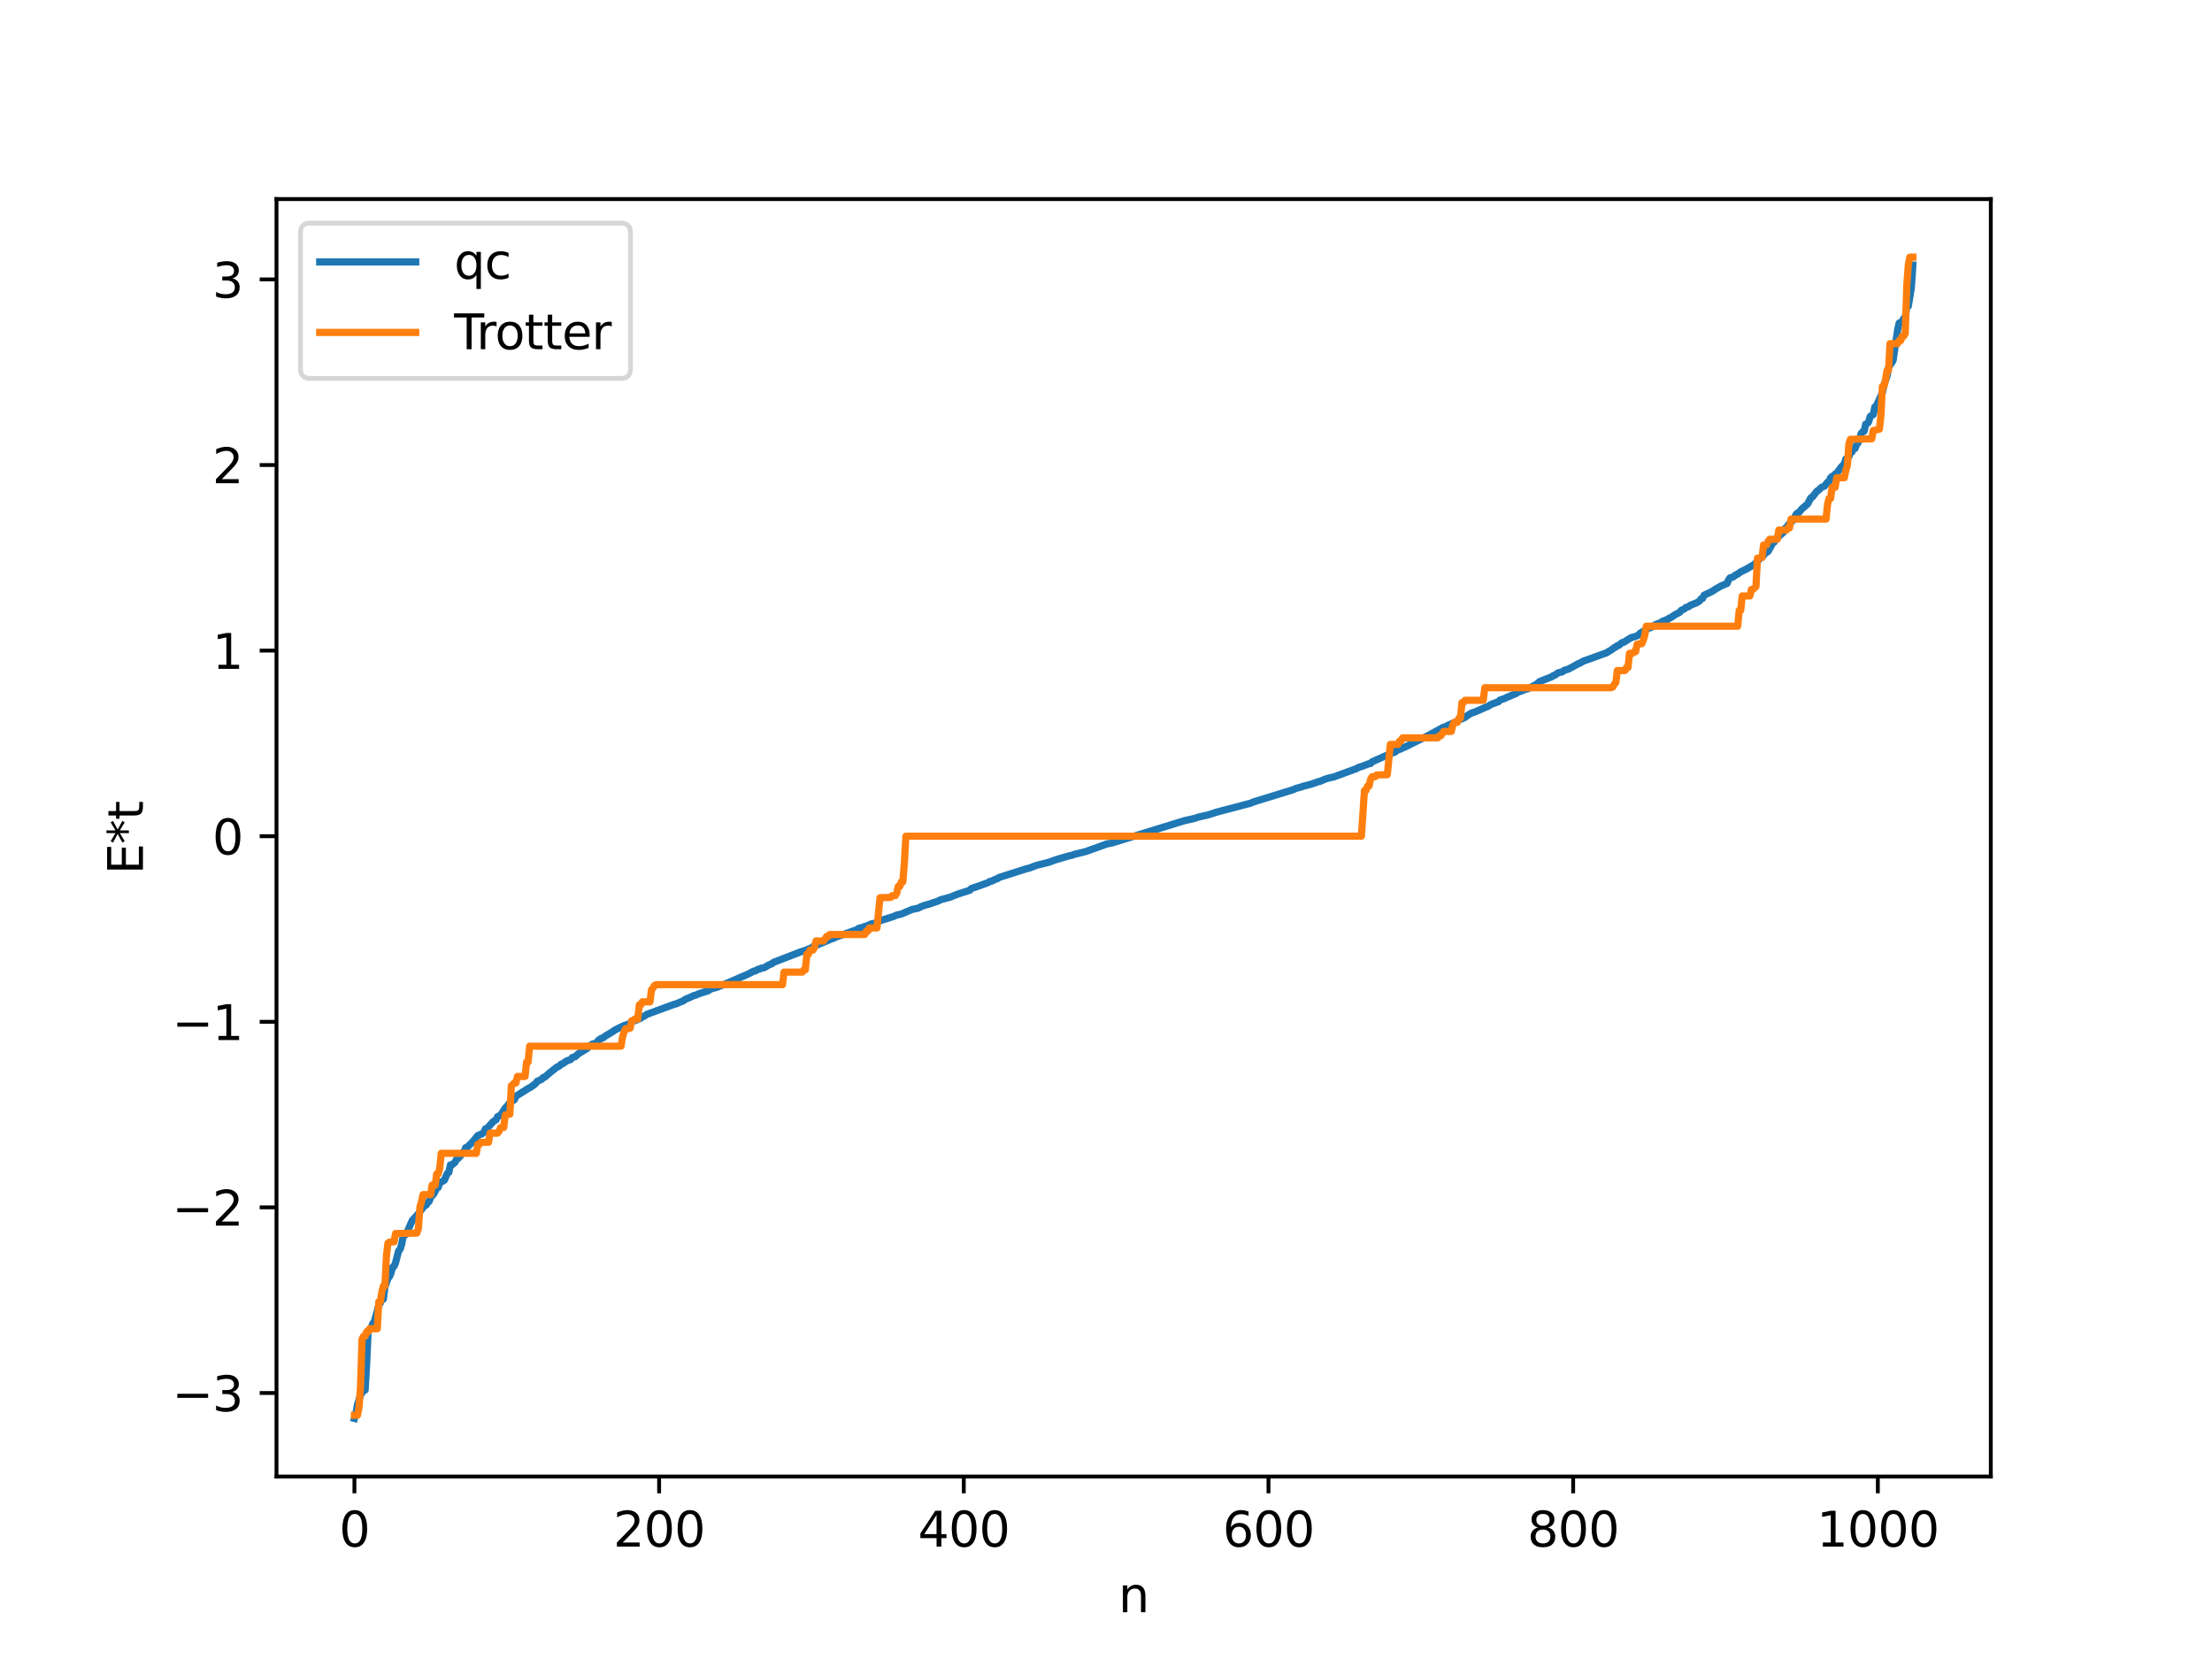 <?xml version="1.0" encoding="utf-8" standalone="no"?>
<!DOCTYPE svg PUBLIC "-//W3C//DTD SVG 1.1//EN"
  "http://www.w3.org/Graphics/SVG/1.1/DTD/svg11.dtd">
<svg xmlns:xlink="http://www.w3.org/1999/xlink" width="460.8pt" height="345.6pt" viewBox="0 0 460.8 345.6" xmlns="http://www.w3.org/2000/svg" version="1.1">
 <defs>
  <style type="text/css">*{stroke-linejoin: round; stroke-linecap: butt}</style>
 </defs>
 <g id="figure_1">
  <g id="patch_1">
   <path d="M 0 345.6 
L 460.8 345.6 
L 460.8 0 
L 0 0 
z
" style="fill: #ffffff"/>
  </g>
  <g id="axes_1">
   <g id="patch_2">
    <path d="M 57.6 307.584 
L 414.72 307.584 
L 414.72 41.472 
L 57.6 41.472 
z
" style="fill: #ffffff"/>
   </g>
   <g id="matplotlib.axis_1">
    <g id="xtick_1">
     <g id="line2d_1">
      <defs>
       <path id="m0f8031a6ca" d="M 0 0 
L 0 3.5 
" style="stroke: #000000; stroke-width: 0.8"/>
      </defs>
      <g>
       <use xlink:href="#m0f8031a6ca" x="73.833" y="307.584" style="stroke: #000000; stroke-width: 0.8"/>
      </g>
     </g>
     <g id="text_1">
      <!-- 0 -->
      <g transform="translate(70.651 322.182) scale(0.1 -0.1)">
       <defs>
        <path id="DejaVuSans-30" d="M 2034 4250 
Q 1547 4250 1301 3770 
Q 1056 3291 1056 2328 
Q 1056 1369 1301 889 
Q 1547 409 2034 409 
Q 2525 409 2770 889 
Q 3016 1369 3016 2328 
Q 3016 3291 2770 3770 
Q 2525 4250 2034 4250 
z
M 2034 4750 
Q 2819 4750 3233 4129 
Q 3647 3509 3647 2328 
Q 3647 1150 3233 529 
Q 2819 -91 2034 -91 
Q 1250 -91 836 529 
Q 422 1150 422 2328 
Q 422 3509 836 4129 
Q 1250 4750 2034 4750 
z
" transform="scale(0.016)"/>
       </defs>
       <use xlink:href="#DejaVuSans-30"/>
      </g>
     </g>
    </g>
    <g id="xtick_2">
     <g id="line2d_2">
      <g>
       <use xlink:href="#m0f8031a6ca" x="137.304" y="307.584" style="stroke: #000000; stroke-width: 0.8"/>
      </g>
     </g>
     <g id="text_2">
      <!-- 200 -->
      <g transform="translate(127.76 322.182) scale(0.1 -0.1)">
       <defs>
        <path id="DejaVuSans-32" d="M 1228 531 
L 3431 531 
L 3431 0 
L 469 0 
L 469 531 
Q 828 903 1448 1529 
Q 2069 2156 2228 2338 
Q 2531 2678 2651 2914 
Q 2772 3150 2772 3378 
Q 2772 3750 2511 3984 
Q 2250 4219 1831 4219 
Q 1534 4219 1204 4116 
Q 875 4013 500 3803 
L 500 4441 
Q 881 4594 1212 4672 
Q 1544 4750 1819 4750 
Q 2544 4750 2975 4387 
Q 3406 4025 3406 3419 
Q 3406 3131 3298 2873 
Q 3191 2616 2906 2266 
Q 2828 2175 2409 1742 
Q 1991 1309 1228 531 
z
" transform="scale(0.016)"/>
       </defs>
       <use xlink:href="#DejaVuSans-32"/>
       <use xlink:href="#DejaVuSans-30" x="63.623"/>
       <use xlink:href="#DejaVuSans-30" x="127.246"/>
      </g>
     </g>
    </g>
    <g id="xtick_3">
     <g id="line2d_3">
      <g>
       <use xlink:href="#m0f8031a6ca" x="200.775" y="307.584" style="stroke: #000000; stroke-width: 0.8"/>
      </g>
     </g>
     <g id="text_3">
      <!-- 400 -->
      <g transform="translate(191.231 322.182) scale(0.1 -0.1)">
       <defs>
        <path id="DejaVuSans-34" d="M 2419 4116 
L 825 1625 
L 2419 1625 
L 2419 4116 
z
M 2253 4666 
L 3047 4666 
L 3047 1625 
L 3713 1625 
L 3713 1100 
L 3047 1100 
L 3047 0 
L 2419 0 
L 2419 1100 
L 313 1100 
L 313 1709 
L 2253 4666 
z
" transform="scale(0.016)"/>
       </defs>
       <use xlink:href="#DejaVuSans-34"/>
       <use xlink:href="#DejaVuSans-30" x="63.623"/>
       <use xlink:href="#DejaVuSans-30" x="127.246"/>
      </g>
     </g>
    </g>
    <g id="xtick_4">
     <g id="line2d_4">
      <g>
       <use xlink:href="#m0f8031a6ca" x="264.246" y="307.584" style="stroke: #000000; stroke-width: 0.8"/>
      </g>
     </g>
     <g id="text_4">
      <!-- 600 -->
      <g transform="translate(254.702 322.182) scale(0.1 -0.1)">
       <defs>
        <path id="DejaVuSans-36" d="M 2113 2584 
Q 1688 2584 1439 2293 
Q 1191 2003 1191 1497 
Q 1191 994 1439 701 
Q 1688 409 2113 409 
Q 2538 409 2786 701 
Q 3034 994 3034 1497 
Q 3034 2003 2786 2293 
Q 2538 2584 2113 2584 
z
M 3366 4563 
L 3366 3988 
Q 3128 4100 2886 4159 
Q 2644 4219 2406 4219 
Q 1781 4219 1451 3797 
Q 1122 3375 1075 2522 
Q 1259 2794 1537 2939 
Q 1816 3084 2150 3084 
Q 2853 3084 3261 2657 
Q 3669 2231 3669 1497 
Q 3669 778 3244 343 
Q 2819 -91 2113 -91 
Q 1303 -91 875 529 
Q 447 1150 447 2328 
Q 447 3434 972 4092 
Q 1497 4750 2381 4750 
Q 2619 4750 2861 4703 
Q 3103 4656 3366 4563 
z
" transform="scale(0.016)"/>
       </defs>
       <use xlink:href="#DejaVuSans-36"/>
       <use xlink:href="#DejaVuSans-30" x="63.623"/>
       <use xlink:href="#DejaVuSans-30" x="127.246"/>
      </g>
     </g>
    </g>
    <g id="xtick_5">
     <g id="line2d_5">
      <g>
       <use xlink:href="#m0f8031a6ca" x="327.717" y="307.584" style="stroke: #000000; stroke-width: 0.8"/>
      </g>
     </g>
     <g id="text_5">
      <!-- 800 -->
      <g transform="translate(318.173 322.182) scale(0.1 -0.1)">
       <defs>
        <path id="DejaVuSans-38" d="M 2034 2216 
Q 1584 2216 1326 1975 
Q 1069 1734 1069 1313 
Q 1069 891 1326 650 
Q 1584 409 2034 409 
Q 2484 409 2743 651 
Q 3003 894 3003 1313 
Q 3003 1734 2745 1975 
Q 2488 2216 2034 2216 
z
M 1403 2484 
Q 997 2584 770 2862 
Q 544 3141 544 3541 
Q 544 4100 942 4425 
Q 1341 4750 2034 4750 
Q 2731 4750 3128 4425 
Q 3525 4100 3525 3541 
Q 3525 3141 3298 2862 
Q 3072 2584 2669 2484 
Q 3125 2378 3379 2068 
Q 3634 1759 3634 1313 
Q 3634 634 3220 271 
Q 2806 -91 2034 -91 
Q 1263 -91 848 271 
Q 434 634 434 1313 
Q 434 1759 690 2068 
Q 947 2378 1403 2484 
z
M 1172 3481 
Q 1172 3119 1398 2916 
Q 1625 2713 2034 2713 
Q 2441 2713 2670 2916 
Q 2900 3119 2900 3481 
Q 2900 3844 2670 4047 
Q 2441 4250 2034 4250 
Q 1625 4250 1398 4047 
Q 1172 3844 1172 3481 
z
" transform="scale(0.016)"/>
       </defs>
       <use xlink:href="#DejaVuSans-38"/>
       <use xlink:href="#DejaVuSans-30" x="63.623"/>
       <use xlink:href="#DejaVuSans-30" x="127.246"/>
      </g>
     </g>
    </g>
    <g id="xtick_6">
     <g id="line2d_6">
      <g>
       <use xlink:href="#m0f8031a6ca" x="391.188" y="307.584" style="stroke: #000000; stroke-width: 0.8"/>
      </g>
     </g>
     <g id="text_6">
      <!-- 1000 -->
      <g transform="translate(378.463 322.182) scale(0.1 -0.1)">
       <defs>
        <path id="DejaVuSans-31" d="M 794 531 
L 1825 531 
L 1825 4091 
L 703 3866 
L 703 4441 
L 1819 4666 
L 2450 4666 
L 2450 531 
L 3481 531 
L 3481 0 
L 794 0 
L 794 531 
z
" transform="scale(0.016)"/>
       </defs>
       <use xlink:href="#DejaVuSans-31"/>
       <use xlink:href="#DejaVuSans-30" x="63.623"/>
       <use xlink:href="#DejaVuSans-30" x="127.246"/>
       <use xlink:href="#DejaVuSans-30" x="190.869"/>
      </g>
     </g>
    </g>
    <g id="text_7">
     <!-- n -->
     <g transform="translate(232.991 335.861) scale(0.1 -0.1)">
      <defs>
       <path id="DejaVuSans-6e" d="M 3513 2113 
L 3513 0 
L 2938 0 
L 2938 2094 
Q 2938 2591 2744 2837 
Q 2550 3084 2163 3084 
Q 1697 3084 1428 2787 
Q 1159 2491 1159 1978 
L 1159 0 
L 581 0 
L 581 3500 
L 1159 3500 
L 1159 2956 
Q 1366 3272 1645 3428 
Q 1925 3584 2291 3584 
Q 2894 3584 3203 3211 
Q 3513 2838 3513 2113 
z
" transform="scale(0.016)"/>
      </defs>
      <use xlink:href="#DejaVuSans-6e"/>
     </g>
    </g>
   </g>
   <g id="matplotlib.axis_2">
    <g id="ytick_1">
     <g id="line2d_7">
      <defs>
       <path id="mbb7141e0ac" d="M 0 0 
L -3.5 0 
" style="stroke: #000000; stroke-width: 0.8"/>
      </defs>
      <g>
       <use xlink:href="#mbb7141e0ac" x="57.6" y="290.184" style="stroke: #000000; stroke-width: 0.8"/>
      </g>
     </g>
     <g id="text_8">
      <!-- −3 -->
      <g transform="translate(35.858 293.983) scale(0.1 -0.1)">
       <defs>
        <path id="DejaVuSans-2212" d="M 678 2272 
L 4684 2272 
L 4684 1741 
L 678 1741 
L 678 2272 
z
" transform="scale(0.016)"/>
        <path id="DejaVuSans-33" d="M 2597 2516 
Q 3050 2419 3304 2112 
Q 3559 1806 3559 1356 
Q 3559 666 3084 287 
Q 2609 -91 1734 -91 
Q 1441 -91 1130 -33 
Q 819 25 488 141 
L 488 750 
Q 750 597 1062 519 
Q 1375 441 1716 441 
Q 2309 441 2620 675 
Q 2931 909 2931 1356 
Q 2931 1769 2642 2001 
Q 2353 2234 1838 2234 
L 1294 2234 
L 1294 2753 
L 1863 2753 
Q 2328 2753 2575 2939 
Q 2822 3125 2822 3475 
Q 2822 3834 2567 4026 
Q 2313 4219 1838 4219 
Q 1578 4219 1281 4162 
Q 984 4106 628 3988 
L 628 4550 
Q 988 4650 1302 4700 
Q 1616 4750 1894 4750 
Q 2613 4750 3031 4423 
Q 3450 4097 3450 3541 
Q 3450 3153 3228 2886 
Q 3006 2619 2597 2516 
z
" transform="scale(0.016)"/>
       </defs>
       <use xlink:href="#DejaVuSans-2212"/>
       <use xlink:href="#DejaVuSans-33" x="83.789"/>
      </g>
     </g>
    </g>
    <g id="ytick_2">
     <g id="line2d_8">
      <g>
       <use xlink:href="#mbb7141e0ac" x="57.6" y="251.521" style="stroke: #000000; stroke-width: 0.8"/>
      </g>
     </g>
     <g id="text_9">
      <!-- −2 -->
      <g transform="translate(35.858 255.32) scale(0.1 -0.1)">
       <use xlink:href="#DejaVuSans-2212"/>
       <use xlink:href="#DejaVuSans-32" x="83.789"/>
      </g>
     </g>
    </g>
    <g id="ytick_3">
     <g id="line2d_9">
      <g>
       <use xlink:href="#mbb7141e0ac" x="57.6" y="212.858" style="stroke: #000000; stroke-width: 0.8"/>
      </g>
     </g>
     <g id="text_10">
      <!-- −1 -->
      <g transform="translate(35.858 216.657) scale(0.1 -0.1)">
       <use xlink:href="#DejaVuSans-2212"/>
       <use xlink:href="#DejaVuSans-31" x="83.789"/>
      </g>
     </g>
    </g>
    <g id="ytick_4">
     <g id="line2d_10">
      <g>
       <use xlink:href="#mbb7141e0ac" x="57.6" y="174.195" style="stroke: #000000; stroke-width: 0.8"/>
      </g>
     </g>
     <g id="text_11">
      <!-- 0 -->
      <g transform="translate(44.237 177.995) scale(0.1 -0.1)">
       <use xlink:href="#DejaVuSans-30"/>
      </g>
     </g>
    </g>
    <g id="ytick_5">
     <g id="line2d_11">
      <g>
       <use xlink:href="#mbb7141e0ac" x="57.6" y="135.533" style="stroke: #000000; stroke-width: 0.8"/>
      </g>
     </g>
     <g id="text_12">
      <!-- 1 -->
      <g transform="translate(44.237 139.332) scale(0.1 -0.1)">
       <use xlink:href="#DejaVuSans-31"/>
      </g>
     </g>
    </g>
    <g id="ytick_6">
     <g id="line2d_12">
      <g>
       <use xlink:href="#mbb7141e0ac" x="57.6" y="96.87" style="stroke: #000000; stroke-width: 0.8"/>
      </g>
     </g>
     <g id="text_13">
      <!-- 2 -->
      <g transform="translate(44.237 100.669) scale(0.1 -0.1)">
       <use xlink:href="#DejaVuSans-32"/>
      </g>
     </g>
    </g>
    <g id="ytick_7">
     <g id="line2d_13">
      <g>
       <use xlink:href="#mbb7141e0ac" x="57.6" y="58.207" style="stroke: #000000; stroke-width: 0.8"/>
      </g>
     </g>
     <g id="text_14">
      <!-- 3 -->
      <g transform="translate(44.237 62.006) scale(0.1 -0.1)">
       <use xlink:href="#DejaVuSans-33"/>
      </g>
     </g>
    </g>
    <g id="text_15">
     <!-- E*t -->
     <g transform="translate(29.778 182.148) rotate(-90) scale(0.1 -0.1)">
      <defs>
       <path id="DejaVuSans-45" d="M 628 4666 
L 3578 4666 
L 3578 4134 
L 1259 4134 
L 1259 2753 
L 3481 2753 
L 3481 2222 
L 1259 2222 
L 1259 531 
L 3634 531 
L 3634 0 
L 628 0 
L 628 4666 
z
" transform="scale(0.016)"/>
       <path id="DejaVuSans-2a" d="M 3009 3897 
L 1888 3291 
L 3009 2681 
L 2828 2375 
L 1778 3009 
L 1778 1831 
L 1422 1831 
L 1422 3009 
L 372 2375 
L 191 2681 
L 1313 3291 
L 191 3897 
L 372 4206 
L 1422 3572 
L 1422 4750 
L 1778 4750 
L 1778 3572 
L 2828 4206 
L 3009 3897 
z
" transform="scale(0.016)"/>
       <path id="DejaVuSans-74" d="M 1172 4494 
L 1172 3500 
L 2356 3500 
L 2356 3053 
L 1172 3053 
L 1172 1153 
Q 1172 725 1289 603 
Q 1406 481 1766 481 
L 2356 481 
L 2356 0 
L 1766 0 
Q 1100 0 847 248 
Q 594 497 594 1153 
L 594 3053 
L 172 3053 
L 172 3500 
L 594 3500 
L 594 4494 
L 1172 4494 
z
" transform="scale(0.016)"/>
      </defs>
      <use xlink:href="#DejaVuSans-45"/>
      <use xlink:href="#DejaVuSans-2a" x="63.184"/>
      <use xlink:href="#DejaVuSans-74" x="113.184"/>
     </g>
    </g>
   </g>
   <g id="line2d_14">
    <path d="M 73.833 295.488 
L 74.15 294.403 
L 74.467 292.644 
L 75.102 290.63 
L 75.737 289.593 
L 76.054 289.573 
L 76.372 284.328 
L 76.689 277.219 
L 77.324 276.654 
L 77.641 275.758 
L 77.958 275.339 
L 78.593 273.086 
L 78.91 271.864 
L 79.228 271.445 
L 79.545 270.675 
L 79.862 270.616 
L 80.18 268.127 
L 80.815 266.324 
L 81.132 265.945 
L 81.449 265.189 
L 81.767 264.008 
L 82.084 263.819 
L 82.401 263.034 
L 83.036 260.59 
L 83.353 260.241 
L 83.671 259.206 
L 83.988 257.537 
L 84.623 257.126 
L 85.258 255.653 
L 85.892 254.221 
L 86.844 253.199 
L 88.431 251.173 
L 88.748 251.061 
L 89.066 250.536 
L 89.383 250.296 
L 89.7 249.451 
L 90.335 248.748 
L 90.97 247.519 
L 91.287 247.365 
L 91.605 246.407 
L 92.557 245.876 
L 93.191 244.421 
L 93.509 244.218 
L 93.826 242.673 
L 94.143 242.655 
L 94.778 242.152 
L 95.096 241.505 
L 95.413 241.347 
L 96.048 240.647 
L 96.365 240.107 
L 96.682 239.981 
L 97 239.081 
L 97.317 239.012 
L 97.952 238.371 
L 98.586 237.728 
L 99.539 236.555 
L 100.491 236.159 
L 100.808 235.864 
L 101.125 235.147 
L 101.443 235.093 
L 102.077 234.388 
L 102.712 233.68 
L 103.347 233.266 
L 103.664 232.611 
L 104.299 232.313 
L 105.251 230.81 
L 105.568 230.536 
L 106.203 229.711 
L 107.155 229.076 
L 107.472 228.369 
L 110.011 226.763 
L 110.646 226.42 
L 111.598 225.703 
L 111.915 225.253 
L 112.867 224.826 
L 113.185 224.441 
L 113.502 224.376 
L 114.454 223.535 
L 116.041 222.277 
L 116.358 222.179 
L 116.993 221.63 
L 117.31 221.555 
L 117.945 221.061 
L 118.897 220.706 
L 119.215 220.303 
L 119.849 220.117 
L 120.484 219.517 
L 122.071 218.565 
L 122.388 218.365 
L 122.705 217.936 
L 123.023 217.84 
L 123.34 217.513 
L 124.292 217.285 
L 124.61 216.749 
L 125.244 216.318 
L 125.562 216.248 
L 126.196 215.765 
L 127.466 215.015 
L 128.1 214.58 
L 129.053 214.094 
L 130.005 213.642 
L 130.957 213.331 
L 131.909 212.662 
L 132.226 212.632 
L 133.178 212.234 
L 133.496 212.096 
L 133.813 211.827 
L 134.13 211.729 
L 134.765 211.302 
L 140.477 209.205 
L 140.795 209.15 
L 141.429 208.863 
L 142.381 208.477 
L 142.699 208.205 
L 143.651 207.808 
L 144.603 207.367 
L 144.92 207.314 
L 145.555 207.026 
L 147.459 206.425 
L 148.094 206.016 
L 149.363 205.668 
L 149.998 205.413 
L 150.633 205.171 
L 155.393 203.112 
L 156.028 202.831 
L 156.98 202.309 
L 157.297 202.291 
L 157.932 201.905 
L 158.249 201.883 
L 158.567 201.689 
L 159.201 201.584 
L 160.153 201.018 
L 160.788 200.771 
L 161.105 200.492 
L 166.818 198.282 
L 167.453 198.09 
L 168.405 197.699 
L 169.039 197.491 
L 169.357 197.207 
L 172.53 195.886 
L 173.165 195.597 
L 173.482 195.526 
L 174.117 195.214 
L 178.56 193.652 
L 178.877 193.387 
L 179.829 193.163 
L 180.147 192.976 
L 180.464 192.936 
L 181.416 192.495 
L 182.051 192.371 
L 182.686 192.102 
L 183.638 191.704 
L 186.177 190.904 
L 186.811 190.626 
L 187.763 190.41 
L 189.985 189.457 
L 191.254 189.193 
L 191.889 188.866 
L 192.524 188.616 
L 193.476 188.365 
L 195.38 187.719 
L 196.015 187.412 
L 197.919 186.906 
L 199.505 186.261 
L 202.044 185.452 
L 202.362 185.083 
L 203.631 184.665 
L 205.853 183.862 
L 206.17 183.628 
L 206.487 183.599 
L 207.439 183.125 
L 207.757 183.061 
L 208.074 182.812 
L 213.786 180.989 
L 214.421 180.839 
L 216.008 180.241 
L 218.547 179.614 
L 219.816 179.138 
L 222.672 178.299 
L 223.307 178.166 
L 223.942 177.941 
L 226.163 177.398 
L 230.606 175.803 
L 231.558 175.629 
L 246.791 170.946 
L 247.743 170.741 
L 249.013 170.448 
L 249.648 170.207 
L 251.552 169.789 
L 253.456 169.183 
L 260.12 167.424 
L 260.438 167.368 
L 261.072 167.07 
L 269.324 164.531 
L 269.958 164.239 
L 270.91 163.992 
L 271.545 163.773 
L 273.132 163.361 
L 274.719 162.808 
L 275.036 162.759 
L 275.988 162.328 
L 276.94 162.048 
L 277.892 161.838 
L 282.653 160.091 
L 282.97 159.87 
L 283.605 159.691 
L 285.191 159.091 
L 285.509 159.062 
L 285.826 158.701 
L 289.952 156.867 
L 290.586 156.691 
L 290.904 156.344 
L 291.539 156.096 
L 291.856 156.033 
L 292.173 155.74 
L 292.491 155.718 
L 297.568 153.197 
L 300.742 151.467 
L 301.059 151.42 
L 301.694 151.069 
L 302.646 150.667 
L 303.598 150.258 
L 303.915 149.943 
L 304.55 149.741 
L 305.185 149.442 
L 305.82 148.969 
L 306.454 148.58 
L 307.406 148.251 
L 309.628 147.275 
L 309.945 147.173 
L 310.58 146.754 
L 311.849 146.28 
L 312.167 146.167 
L 312.484 145.826 
L 313.436 145.507 
L 314.071 145.186 
L 314.388 145.107 
L 315.023 144.797 
L 315.658 144.555 
L 316.292 144.169 
L 317.244 143.834 
L 317.879 143.537 
L 318.196 143.526 
L 320.1 142.541 
L 320.735 141.97 
L 323.274 140.983 
L 323.591 140.737 
L 323.909 140.656 
L 324.543 140.173 
L 325.496 139.943 
L 325.813 139.671 
L 326.765 139.372 
L 328.352 138.512 
L 328.669 138.291 
L 328.986 138.22 
L 329.939 137.679 
L 330.573 137.472 
L 334.699 135.977 
L 335.334 135.575 
L 335.651 135.411 
L 336.286 134.916 
L 336.603 134.78 
L 336.92 134.513 
L 337.238 134.433 
L 337.872 133.885 
L 338.19 133.837 
L 339.777 132.845 
L 340.729 132.569 
L 341.363 132.292 
L 341.681 131.9 
L 342.95 131.157 
L 343.585 130.797 
L 343.902 130.732 
L 344.854 130.124 
L 346.124 129.631 
L 346.441 129.359 
L 346.758 129.326 
L 347.076 129.115 
L 347.393 129.06 
L 347.71 128.775 
L 348.028 128.668 
L 348.98 128.037 
L 349.932 127.543 
L 350.249 127.134 
L 350.884 126.858 
L 351.201 126.547 
L 351.836 126.357 
L 352.153 126.071 
L 353.423 125.582 
L 354.058 125.186 
L 354.375 124.735 
L 354.692 124.647 
L 355.01 123.977 
L 356.596 123.237 
L 357.548 122.619 
L 358.5 122.086 
L 359.77 121.551 
L 360.087 120.811 
L 360.405 120.369 
L 361.039 120.198 
L 361.674 119.698 
L 361.991 119.589 
L 362.626 119.121 
L 363.896 118.503 
L 364.848 117.923 
L 365.482 117.572 
L 366.752 116.211 
L 367.069 116.076 
L 367.704 115.267 
L 368.339 114.852 
L 369.291 113.114 
L 369.608 112.924 
L 369.925 112.28 
L 371.512 110.891 
L 371.829 110.085 
L 372.147 109.876 
L 372.781 109.042 
L 373.734 108.21 
L 374.051 107.351 
L 374.368 106.922 
L 374.686 106.816 
L 375.32 106.057 
L 376.59 104.945 
L 377.224 103.713 
L 377.542 103.55 
L 378.494 102.322 
L 378.811 102.143 
L 379.446 101.518 
L 380.081 101.269 
L 380.715 100.454 
L 381.033 100.261 
L 381.35 99.536 
L 381.667 99.232 
L 381.985 99.2 
L 382.302 98.747 
L 382.62 98.597 
L 383.572 97.281 
L 384.206 96.648 
L 384.524 95.6 
L 384.841 95.509 
L 385.158 95.136 
L 385.476 94.226 
L 385.793 94.152 
L 386.11 93.473 
L 386.428 93.436 
L 386.745 92.646 
L 387.062 92.24 
L 387.38 91.587 
L 387.697 90.325 
L 388.015 89.95 
L 388.332 89.829 
L 388.649 88.37 
L 388.967 88.245 
L 389.284 87.869 
L 389.601 86.744 
L 390.236 86.367 
L 390.553 84.802 
L 390.871 84.574 
L 391.823 82.513 
L 392.14 81.771 
L 392.458 80.224 
L 393.092 78.383 
L 393.41 76.565 
L 394.362 75.097 
L 395.314 68.691 
L 395.631 67.311 
L 396.266 66.976 
L 396.583 66.332 
L 396.9 66.253 
L 397.218 63.861 
L 397.535 63.776 
L 398.17 59.921 
L 398.487 55.209 
L 398.487 55.209 
" clip-path="url(#pb7cfc405da)" style="fill: none; stroke: #1f77b4; stroke-width: 1.5; stroke-linecap: square"/>
   </g>
   <g id="line2d_15">
    <path d="M 73.833 294.823 
L 74.467 294.823 
L 74.785 293.217 
L 75.102 288.921 
L 75.42 278.959 
L 75.737 278.347 
L 76.054 278.347 
L 76.372 277.445 
L 76.689 277.445 
L 77.006 276.806 
L 78.593 276.806 
L 78.91 271.186 
L 79.228 271.186 
L 79.545 269.151 
L 79.862 267.894 
L 80.18 267.894 
L 80.497 261.679 
L 80.815 258.993 
L 81.132 258.754 
L 82.084 258.703 
L 82.401 256.972 
L 86.844 256.874 
L 87.162 255.926 
L 87.479 251.422 
L 87.796 250.426 
L 88.114 248.867 
L 89.7 248.867 
L 90.018 246.875 
L 90.653 246.875 
L 90.97 244.561 
L 91.287 244.561 
L 91.605 243.356 
L 91.922 240.255 
L 99.221 240.255 
L 99.539 238.408 
L 99.856 238.408 
L 100.173 237.971 
L 101.76 237.971 
L 102.077 236.056 
L 103.664 236.056 
L 103.981 235.624 
L 104.299 234.877 
L 104.934 234.877 
L 105.251 232.251 
L 105.568 232.251 
L 105.886 232.119 
L 106.203 232.119 
L 106.52 226.192 
L 107.155 225.606 
L 107.472 225.606 
L 107.79 224.241 
L 109.377 224.241 
L 109.694 221.246 
L 110.011 221.246 
L 110.329 217.937 
L 129.37 217.937 
L 129.687 216.057 
L 130.005 214.973 
L 130.322 214.288 
L 130.957 214.288 
L 131.274 214.176 
L 131.591 212.638 
L 131.909 212.638 
L 132.226 212.286 
L 132.861 212.286 
L 133.178 209.325 
L 133.496 209.325 
L 133.813 208.705 
L 135.4 208.705 
L 135.717 206.18 
L 136.034 205.839 
L 136.352 205.269 
L 136.669 205.126 
L 163.01 205.126 
L 163.327 202.505 
L 167.135 202.505 
L 167.453 202.026 
L 167.77 202.026 
L 168.087 198.782 
L 168.405 198.782 
L 168.722 197.917 
L 169.357 197.917 
L 169.674 197.358 
L 169.991 196.02 
L 171.578 196.02 
L 172.213 195.076 
L 172.53 195.076 
L 172.848 194.676 
L 180.147 194.676 
L 180.464 193.987 
L 180.781 193.987 
L 181.099 193.311 
L 182.686 193.311 
L 183.32 187.007 
L 185.542 186.951 
L 185.859 186.585 
L 186.494 186.585 
L 186.811 186.031 
L 187.129 184.645 
L 187.446 184.645 
L 187.763 183.706 
L 188.081 183.706 
L 188.398 179.786 
L 188.715 174.195 
L 283.605 174.195 
L 284.239 164.685 
L 284.557 164.685 
L 284.874 163.746 
L 285.191 163.746 
L 285.509 162.359 
L 285.826 161.806 
L 286.461 161.806 
L 286.778 161.44 
L 289 161.384 
L 289.634 155.079 
L 291.221 155.079 
L 291.539 154.404 
L 291.856 154.404 
L 292.173 153.715 
L 299.472 153.715 
L 299.79 153.314 
L 300.107 153.314 
L 300.742 152.371 
L 302.329 152.371 
L 302.646 151.033 
L 302.963 150.474 
L 303.598 150.474 
L 303.915 149.608 
L 304.233 149.608 
L 304.55 146.365 
L 304.867 146.365 
L 305.185 145.886 
L 308.993 145.886 
L 309.31 143.265 
L 335.651 143.265 
L 335.968 143.121 
L 336.286 142.551 
L 336.603 142.211 
L 336.92 139.686 
L 338.507 139.686 
L 338.824 139.066 
L 339.142 139.066 
L 339.459 136.104 
L 340.094 136.104 
L 340.411 135.753 
L 340.729 135.753 
L 341.046 134.215 
L 341.681 134.102 
L 341.998 134.102 
L 342.315 133.418 
L 342.633 132.334 
L 342.95 130.453 
L 361.991 130.453 
L 362.309 127.145 
L 362.626 127.145 
L 362.943 124.149 
L 364.53 124.149 
L 364.848 122.784 
L 365.165 122.784 
L 365.8 122.199 
L 366.117 116.272 
L 366.434 116.272 
L 366.752 116.14 
L 367.069 116.14 
L 367.386 113.513 
L 368.021 113.513 
L 368.339 112.767 
L 368.656 112.335 
L 370.243 112.335 
L 370.56 110.42 
L 372.147 110.42 
L 372.464 109.983 
L 372.781 109.983 
L 373.099 108.135 
L 380.398 108.135 
L 380.715 105.035 
L 381.033 103.829 
L 381.35 103.829 
L 381.667 101.515 
L 382.302 101.515 
L 382.62 99.523 
L 384.206 99.523 
L 384.524 97.964 
L 384.841 96.969 
L 385.158 92.465 
L 385.476 91.517 
L 389.919 91.419 
L 390.236 89.687 
L 391.505 89.398 
L 391.823 86.712 
L 392.14 80.497 
L 392.458 80.497 
L 392.775 79.24 
L 393.092 77.205 
L 393.41 77.205 
L 393.727 71.585 
L 395.314 71.585 
L 395.631 70.946 
L 395.948 70.946 
L 396.266 70.043 
L 396.583 70.043 
L 396.9 69.432 
L 397.218 59.469 
L 397.535 55.173 
L 397.853 53.568 
L 398.487 53.568 
L 398.487 53.568 
" clip-path="url(#pb7cfc405da)" style="fill: none; stroke: #ff7f0e; stroke-width: 1.5; stroke-linecap: square"/>
   </g>
   <g id="patch_3">
    <path d="M 57.6 307.584 
L 57.6 41.472 
" style="fill: none; stroke: #000000; stroke-width: 0.8; stroke-linejoin: miter; stroke-linecap: square"/>
   </g>
   <g id="patch_4">
    <path d="M 414.72 307.584 
L 414.72 41.472 
" style="fill: none; stroke: #000000; stroke-width: 0.8; stroke-linejoin: miter; stroke-linecap: square"/>
   </g>
   <g id="patch_5">
    <path d="M 57.6 307.584 
L 414.72 307.584 
" style="fill: none; stroke: #000000; stroke-width: 0.8; stroke-linejoin: miter; stroke-linecap: square"/>
   </g>
   <g id="patch_6">
    <path d="M 57.6 41.472 
L 414.72 41.472 
" style="fill: none; stroke: #000000; stroke-width: 0.8; stroke-linejoin: miter; stroke-linecap: square"/>
   </g>
   <g id="legend_1">
    <g id="patch_7">
     <path d="M 64.6 78.828 
L 129.342 78.828 
Q 131.342 78.828 131.342 76.828 
L 131.342 48.472 
Q 131.342 46.472 129.342 46.472 
L 64.6 46.472 
Q 62.6 46.472 62.6 48.472 
L 62.6 76.828 
Q 62.6 78.828 64.6 78.828 
z
" style="fill: #ffffff; opacity: 0.8; stroke: #cccccc; stroke-linejoin: miter"/>
    </g>
    <g id="line2d_16">
     <path d="M 66.6 54.57 
L 76.6 54.57 
L 86.6 54.57 
" style="fill: none; stroke: #1f77b4; stroke-width: 1.5; stroke-linecap: square"/>
    </g>
    <g id="text_16">
     <!-- qc -->
     <g transform="translate(94.6 58.07) scale(0.1 -0.1)">
      <defs>
       <path id="DejaVuSans-71" d="M 947 1747 
Q 947 1113 1208 752 
Q 1469 391 1925 391 
Q 2381 391 2643 752 
Q 2906 1113 2906 1747 
Q 2906 2381 2643 2742 
Q 2381 3103 1925 3103 
Q 1469 3103 1208 2742 
Q 947 2381 947 1747 
z
M 2906 525 
Q 2725 213 2448 61 
Q 2172 -91 1784 -91 
Q 1150 -91 751 415 
Q 353 922 353 1747 
Q 353 2572 751 3078 
Q 1150 3584 1784 3584 
Q 2172 3584 2448 3432 
Q 2725 3281 2906 2969 
L 2906 3500 
L 3481 3500 
L 3481 -1331 
L 2906 -1331 
L 2906 525 
z
" transform="scale(0.016)"/>
       <path id="DejaVuSans-63" d="M 3122 3366 
L 3122 2828 
Q 2878 2963 2633 3030 
Q 2388 3097 2138 3097 
Q 1578 3097 1268 2742 
Q 959 2388 959 1747 
Q 959 1106 1268 751 
Q 1578 397 2138 397 
Q 2388 397 2633 464 
Q 2878 531 3122 666 
L 3122 134 
Q 2881 22 2623 -34 
Q 2366 -91 2075 -91 
Q 1284 -91 818 406 
Q 353 903 353 1747 
Q 353 2603 823 3093 
Q 1294 3584 2113 3584 
Q 2378 3584 2631 3529 
Q 2884 3475 3122 3366 
z
" transform="scale(0.016)"/>
      </defs>
      <use xlink:href="#DejaVuSans-71"/>
      <use xlink:href="#DejaVuSans-63" x="63.477"/>
     </g>
    </g>
    <g id="line2d_17">
     <path d="M 66.6 69.249 
L 76.6 69.249 
L 86.6 69.249 
" style="fill: none; stroke: #ff7f0e; stroke-width: 1.5; stroke-linecap: square"/>
    </g>
    <g id="text_17">
     <!-- Trotter -->
     <g transform="translate(94.6 72.749) scale(0.1 -0.1)">
      <defs>
       <path id="DejaVuSans-54" d="M -19 4666 
L 3928 4666 
L 3928 4134 
L 2272 4134 
L 2272 0 
L 1638 0 
L 1638 4134 
L -19 4134 
L -19 4666 
z
" transform="scale(0.016)"/>
       <path id="DejaVuSans-72" d="M 2631 2963 
Q 2534 3019 2420 3045 
Q 2306 3072 2169 3072 
Q 1681 3072 1420 2755 
Q 1159 2438 1159 1844 
L 1159 0 
L 581 0 
L 581 3500 
L 1159 3500 
L 1159 2956 
Q 1341 3275 1631 3429 
Q 1922 3584 2338 3584 
Q 2397 3584 2469 3576 
Q 2541 3569 2628 3553 
L 2631 2963 
z
" transform="scale(0.016)"/>
       <path id="DejaVuSans-6f" d="M 1959 3097 
Q 1497 3097 1228 2736 
Q 959 2375 959 1747 
Q 959 1119 1226 758 
Q 1494 397 1959 397 
Q 2419 397 2687 759 
Q 2956 1122 2956 1747 
Q 2956 2369 2687 2733 
Q 2419 3097 1959 3097 
z
M 1959 3584 
Q 2709 3584 3137 3096 
Q 3566 2609 3566 1747 
Q 3566 888 3137 398 
Q 2709 -91 1959 -91 
Q 1206 -91 779 398 
Q 353 888 353 1747 
Q 353 2609 779 3096 
Q 1206 3584 1959 3584 
z
" transform="scale(0.016)"/>
       <path id="DejaVuSans-65" d="M 3597 1894 
L 3597 1613 
L 953 1613 
Q 991 1019 1311 708 
Q 1631 397 2203 397 
Q 2534 397 2845 478 
Q 3156 559 3463 722 
L 3463 178 
Q 3153 47 2828 -22 
Q 2503 -91 2169 -91 
Q 1331 -91 842 396 
Q 353 884 353 1716 
Q 353 2575 817 3079 
Q 1281 3584 2069 3584 
Q 2775 3584 3186 3129 
Q 3597 2675 3597 1894 
z
M 3022 2063 
Q 3016 2534 2758 2815 
Q 2500 3097 2075 3097 
Q 1594 3097 1305 2825 
Q 1016 2553 972 2059 
L 3022 2063 
z
" transform="scale(0.016)"/>
      </defs>
      <use xlink:href="#DejaVuSans-54"/>
      <use xlink:href="#DejaVuSans-72" x="46.334"/>
      <use xlink:href="#DejaVuSans-6f" x="85.197"/>
      <use xlink:href="#DejaVuSans-74" x="146.379"/>
      <use xlink:href="#DejaVuSans-74" x="185.588"/>
      <use xlink:href="#DejaVuSans-65" x="224.797"/>
      <use xlink:href="#DejaVuSans-72" x="286.32"/>
     </g>
    </g>
   </g>
  </g>
 </g>
 <defs>
  <clipPath id="pb7cfc405da">
   <rect x="57.6" y="41.472" width="357.12" height="266.112"/>
  </clipPath>
 </defs>
</svg>
